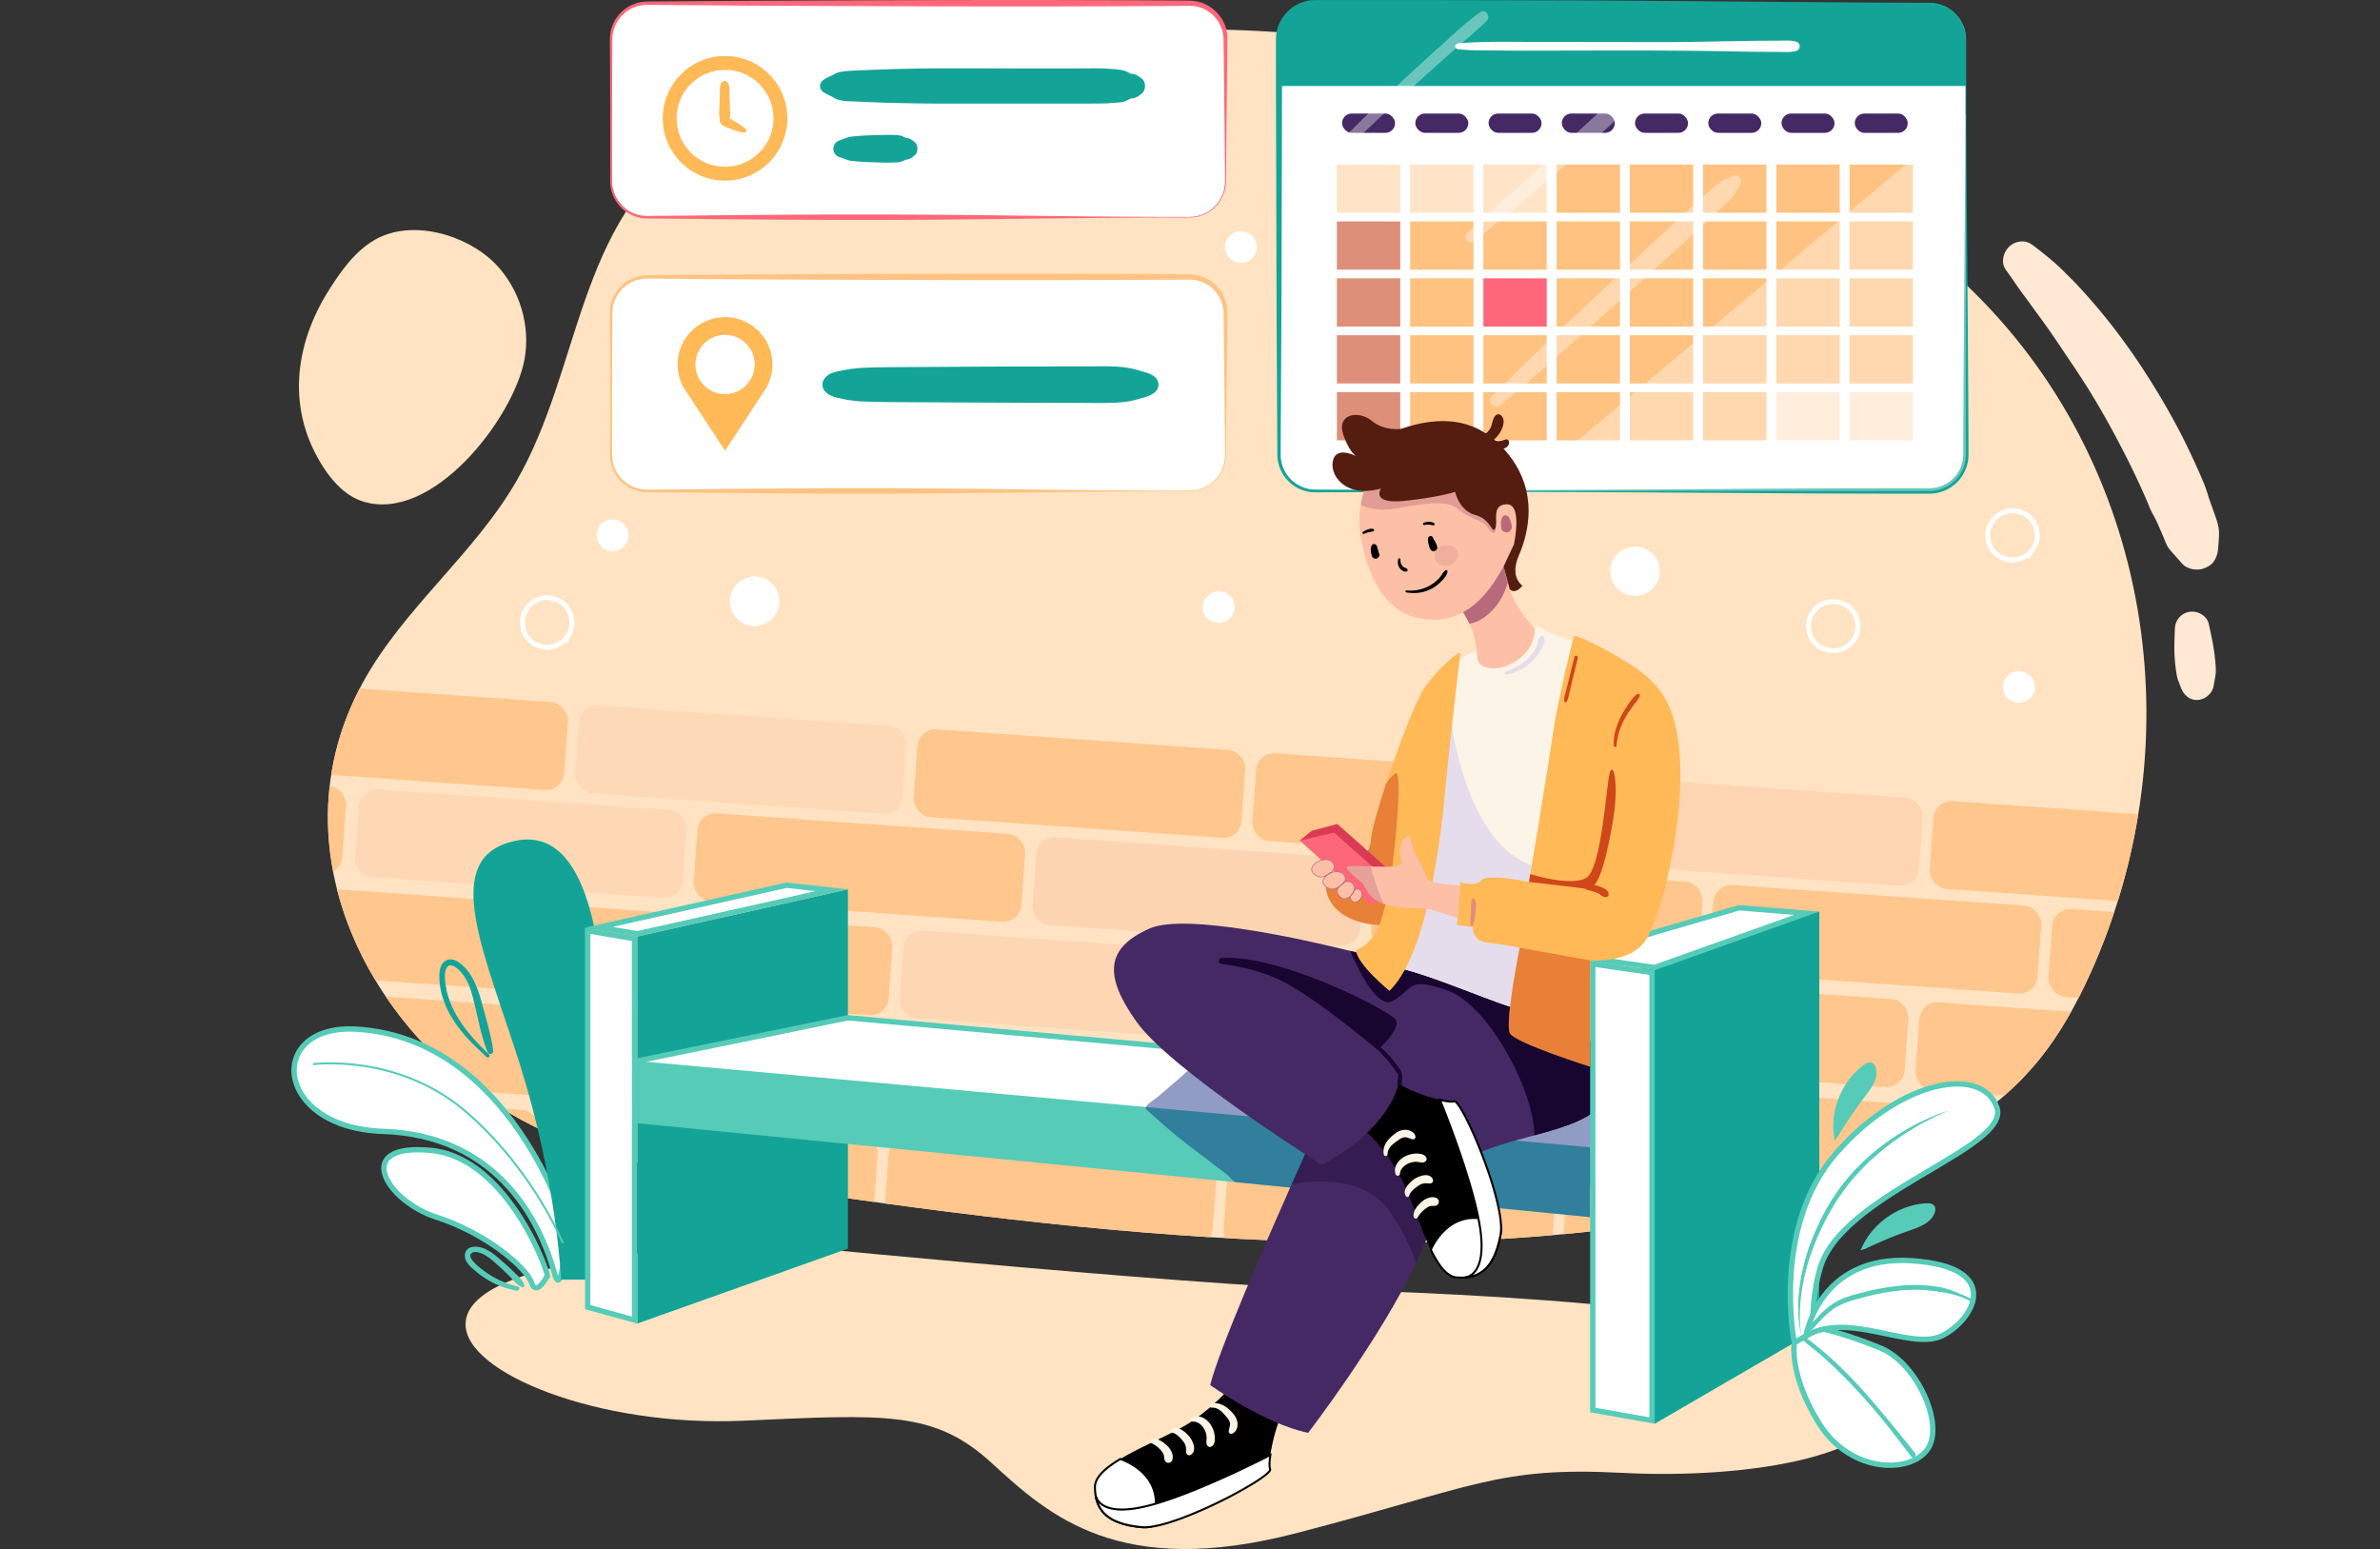 <svg xmlns="http://www.w3.org/2000/svg" xmlns:xlink="http://www.w3.org/1999/xlink" viewBox="0 0 3695.34 2404.98"><rect x="0" y="0" width="3695.34" height="2404.98" fill="#333333" stroke="none"/><defs><style>.cls-1,.cls-38,.cls-40{fill:none;}.cls-2{fill:#ffe3c2;}.cls-3{clip-path:url(#clip-path);}.cls-4{fill:#ffc68d;}.cls-5,.cls-6,.cls-7,.cls-8,.cls-9{fill:#fccfac;}.cls-5{opacity:0.48;}.cls-6{opacity:0.71;}.cls-7{opacity:0.59;}.cls-8{opacity:0.55;}.cls-9{opacity:0.73;}.cls-10,.cls-17,.cls-19,.cls-20{fill:#fff;}.cls-11{fill:#13a497;}.cls-12,.cls-13{fill:#ffc280;}.cls-12{opacity:0.44;}.cls-14{fill:#dd8f79;}.cls-15{fill:#fe677a;}.cls-16{fill:#452964;}.cls-17,.cls-18{opacity:0.37;}.cls-19,.cls-38{stroke:#56cbb8;stroke-width:8.31px;}.cls-19,.cls-20,.cls-33,.cls-38,.cls-40{stroke-miterlimit:10;}.cls-20{stroke:#000;stroke-width:3.11px;}.cls-21{fill:#fcf4e7;}.cls-22{fill:#56cbb8;}.cls-23{fill:#011b7a;opacity:0.43;}.cls-24,.cls-34{fill:#180530;}.cls-25,.cls-33{fill:#fdbfa6;}.cls-26,.cls-27,.cls-36,.cls-37{fill:#b8697c;}.cls-27{opacity:0.41;}.cls-28{fill:#e5ddec;}.cls-29{fill:#541d10;}.cls-30{fill:#ffb957;}.cls-31,.cls-35{fill:#d04719;}.cls-31{opacity:0.49;}.cls-32{fill:#db3a55;}.cls-33{stroke:#b8697c;stroke-width:1.04px;}.cls-34{opacity:0.35;}.cls-36{opacity:0.34;}.cls-37{opacity:0.18;}.cls-39{fill:#ffe8d4;}.cls-40{stroke:#fff;stroke-width:7.64px;}</style><clipPath id="clip-path" transform="translate(452.45)"><path class="cls-1" d="M110.61,1060.32c63.35-116.12,174-200.44,239.8-315.19C450,571.46,443.06,346,620.55,222.39c162-112.82,400.52-150.6,592.62-168.52,247.94-23.14,500.51,1.7,740.43,67.65,223.25,61.36,476.92,158.8,647.11,320.92,288.9,275.18,355.21,708.13,192.54,1068.64-21.84,48.4-47.76,95.31-81.47,136.32-94.55,115-241.2,173.53-385.59,209.87-512.35,128.94-1085.46,59.84-1601.37-17-100.18-14.91-200.69-32.62-295.44-68.4C154.36,1668.06-43.52,1342.87,110.61,1060.32Z"/></clipPath></defs><g id="Layer_2" data-name="Layer 2"><g id="_04" data-name="04"><path class="cls-2" d="M110.61,1060.32c63.35-116.12,174-200.44,239.8-315.19C450,571.46,443.06,346,620.55,222.39c162-112.82,400.52-150.6,592.62-168.52,247.94-23.14,500.51,1.7,740.43,67.65,223.25,61.36,476.92,158.8,647.11,320.92,288.9,275.18,355.21,708.13,192.54,1068.64-21.84,48.4-47.76,95.31-81.47,136.32-94.55,115-241.2,173.53-385.59,209.87-512.35,128.94-1085.46,59.84-1601.37-17-100.18-14.91-200.69-32.62-295.44-68.4C154.36,1668.06-43.52,1342.87,110.61,1060.32Z" transform="translate(452.45)"/><g class="cls-3"><rect class="cls-4" x="-83.2" y="1073.9" width="510.2" height="136.7" rx="28.22" transform="translate(533.3 -9.27) rotate(4.04)"/><rect class="cls-5" x="442.67" y="1111.02" width="510.2" height="136.7" rx="28.22" transform="translate(537.21 -46.2) rotate(4.04)"/><rect class="cls-4" x="968.55" y="1148.14" width="510.2" height="136.7" rx="28.22" transform="translate(541.13 -83.13) rotate(4.04)"/><rect class="cls-4" x="1494.42" y="1185.25" width="510.2" height="136.7" rx="28.22" transform="translate(545.05 -120.07) rotate(4.04)"/><rect class="cls-6" x="2020.29" y="1222.37" width="510.2" height="136.7" rx="28.22" transform="translate(548.97 -157) rotate(4.04)"/><rect class="cls-4" x="2546.16" y="1259.48" width="510.2" height="136.7" rx="28.22" transform="translate(552.89 -193.93) rotate(4.04)"/><rect class="cls-4" x="-127.88" y="1707.04" width="510.2" height="136.7" rx="28.22" transform="translate(577.76 -4.55) rotate(4.04)"/><rect class="cls-4" x="397.99" y="1744.15" width="510.2" height="136.7" rx="28.22" transform="translate(581.68 -41.48) rotate(4.04)"/><rect class="cls-4" x="923.86" y="1781.27" width="510.2" height="136.7" rx="28.22" transform="translate(585.6 -78.42) rotate(4.04)"/><rect class="cls-4" x="1449.73" y="1818.39" width="510.2" height="136.7" rx="28.22" transform="translate(589.52 -115.35) rotate(4.04)"/><rect class="cls-4" x="1975.6" y="1855.5" width="510.2" height="136.7" rx="28.22" transform="translate(593.43 -152.28) rotate(4.04)"/><rect class="cls-4" x="2501.47" y="1892.62" width="510.2" height="136.7" rx="28.22" transform="translate(597.35 -189.21) rotate(4.04)"/><rect class="cls-4" x="-105.26" y="1386.45" width="510.2" height="136.7" rx="28.22" transform="translate(555.25 -6.94) rotate(4.04)"/><rect class="cls-4" x="420.61" y="1423.57" width="510.2" height="136.7" rx="28.22" transform="translate(559.16 -43.87) rotate(4.04)"/><rect class="cls-7" x="946.49" y="1460.68" width="510.2" height="136.7" rx="28.22" transform="translate(563.08 -80.8) rotate(4.04)"/><rect class="cls-4" x="1472.36" y="1497.8" width="510.2" height="136.7" rx="28.22" transform="translate(567 -117.74) rotate(4.04)"/><rect class="cls-4" x="1998.23" y="1534.92" width="510.2" height="136.7" rx="28.22" transform="translate(570.92 -154.67) rotate(4.04)"/><rect class="cls-4" x="2524.1" y="1572.03" width="510.2" height="136.7" rx="28.22" transform="translate(574.84 -191.6) rotate(4.04)"/><rect class="cls-8" x="101.07" y="1241.41" width="510.2" height="136.7" rx="28.22" transform="translate(545.55 -21.83) rotate(4.04)"/><rect class="cls-4" x="-427.65" y="1204.09" width="510.2" height="136.7" rx="28.22" transform="translate(541.61 15.31) rotate(4.04)"/><rect class="cls-4" x="626.94" y="1278.52" width="510.2" height="136.7" rx="28.22" transform="translate(549.46 -58.76) rotate(4.04)"/><rect class="cls-9" x="1152.81" y="1315.64" width="510.2" height="136.7" rx="28.22" transform="translate(553.38 -95.69) rotate(4.04)"/><rect class="cls-4" x="1678.68" y="1352.76" width="510.2" height="136.7" rx="28.22" transform="translate(557.3 -132.62) rotate(4.04)"/><rect class="cls-4" x="2204.55" y="1389.87" width="510.2" height="136.7" rx="28.22" transform="translate(561.22 -169.56) rotate(4.04)"/><rect class="cls-4" x="2730.42" y="1426.99" width="510.2" height="136.7" rx="28.22" transform="translate(565.14 -206.49) rotate(4.04)"/><rect class="cls-4" x="78.53" y="1560.73" width="510.2" height="136.7" rx="28.22" transform="translate(567.97 -19.45) rotate(4.04)"/><rect class="cls-4" x="-450.18" y="1523.41" width="510.2" height="136.7" rx="28.22" transform="translate(564.03 17.69) rotate(4.04)"/><rect class="cls-4" x="604.4" y="1597.84" width="510.2" height="136.7" rx="28.22" transform="translate(571.89 -56.38) rotate(4.04)"/><rect class="cls-4" x="1130.27" y="1634.96" width="510.2" height="136.7" rx="28.22" transform="translate(575.81 -93.31) rotate(4.04)"/><rect class="cls-4" x="1656.14" y="1672.08" width="510.2" height="136.7" rx="28.22" transform="translate(579.73 -130.24) rotate(4.04)"/><rect class="cls-4" x="2182.01" y="1709.19" width="510.2" height="136.7" rx="28.22" transform="translate(583.65 -167.18) rotate(4.04)"/><rect class="cls-4" x="2707.88" y="1746.31" width="510.2" height="136.7" rx="28.22" transform="translate(587.56 -204.11) rotate(4.04)"/></g><path class="cls-2" d="M129.16,372.53C98.89,390.08,77.8,419.7,59,449.21c-55.41,86.86-67,188.92-8.21,278,14.79,22.41,34.49,43.16,60.1,51.28C219.15,812.8,344.58,649.16,361.74,559c10.13-53.22-7.34-110.93-45.27-149.6C272.41,364.48,186.81,339.1,129.16,372.53Z" transform="translate(452.45)"/><path class="cls-10" d="M2599.88,61.56V705.64a56.58,56.58,0,0,1-56.59,56.57H1590a56.58,56.58,0,0,1-56.58-56.57V61.56A56.58,56.58,0,0,1,1590,5h953.33A56.59,56.59,0,0,1,2599.88,61.56Z" transform="translate(452.45)"/><path class="cls-11" d="M2600.34,61.56q-.06,111,.73,221.89l1.78,221.89.73,111,.28,55.47.09,27.74v5.2c0,.57,0,1.15,0,1.78l-.18,3.72c0,.61,0,1.23-.11,1.85l-.27,1.84-.56,3.68c-.25,1.21-.59,2.41-.88,3.61a55.07,55.07,0,0,1-2.31,7.07,32.25,32.25,0,0,1-1.51,3.4c-.55,1.11-1,2.26-1.66,3.33l-1.92,3.19c-.33.52-.63,1.07-1,1.58l-1.11,1.49-2.23,3-2.49,2.76-1.25,1.38c-.42.46-.91.85-1.36,1.28l-2.75,2.5a61.55,61.55,0,0,1-26.5,13c-1.22.26-2.45.4-3.68.6l-1.84.28c-.31,0-.61.1-.92.13l-.93,0c-2.44.1-5,.31-7.28.25h-13.87l-27.74,0c-37,0-74-.17-110.94-.27-147.93-.59-295.85-2.11-443.78-2.37q-110.94-.21-221.89.07l-110.94.39-13.87.07-6.93,0c-1.14,0-2.35,0-3.55-.1l-3.59-.17a58.95,58.95,0,0,1-53.29-58.39l-1.19-221.89L1529,261.85l-.26-110.94-.1-55.47,0-27.74V61.63l0-.93.18-3.76c0-.62,0-1.25.11-1.87l.28-1.86.57-3.73c.25-1.22.6-2.43.89-3.65a56,56,0,0,1,2.34-7.16,31.05,31.05,0,0,1,1.53-3.44c.55-1.13,1-2.29,1.67-3.38l1.95-3.22c.33-.53.64-1.08,1-1.6l1.12-1.51,2.26-3,2.52-2.8,1.26-1.39c.43-.47.92-.86,1.37-1.3l2.79-2.53a62.43,62.43,0,0,1,26.83-13.13c1.23-.26,2.48-.41,3.72-.61l1.86-.28c.31,0,.62-.1.94-.13l.94,0,3.76-.2c.61,0,1.28-.07,1.85-.07h154.28l111,.19,110.94.29L2022,.7l55.48.35,110.94.86,221.89,1.8c37,.3,74,.39,110.94.58l13.87.06H2542c1.15,0,2.32.06,3.48.12l3.5.19a57.23,57.23,0,0,1,44.65,30A58.8,58.8,0,0,1,2600.34,61.56Zm-.93,0a58,58,0,0,0-6.64-26.4,55.91,55.91,0,0,0-43.9-29.29l-3.42-.17c-1.14,0-2.28-.13-3.44-.1l-6.94,0-13.87.06c-37,.19-74,.28-110.94.58l-221.89,1.8-110.94.86L2022,9.27l-55.47.21-110.94.29-111,.2H1590.31c-.59,0-1.07.05-1.61.07l-3.16.16-.79,0c-.27,0-.53.08-.79.12l-1.56.24c-1,.17-2.09.29-3.12.5a53,53,0,0,0-22.52,11l-2.35,2.13c-.38.36-.8.68-1.16,1.07l-1.06,1.18-2.14,2.34-1.89,2.53-1,1.27c-.3.43-.55.89-.83,1.34l-1.66,2.7c-.52.92-.93,1.89-1.41,2.84a24.79,24.79,0,0,0-1.29,2.88,45.44,45.44,0,0,0-2,6c-.25,1-.56,2-.78,3.07l-.48,3.13-.24,1.56c-.07.53-.07,1.06-.1,1.59l-.17,3.17,0,.79V67.7l0,27.74-.11,55.47-.26,110.94-.66,221.89-1.19,221.89a54.24,54.24,0,0,0,48.59,54.2l3.33.19c1.11.06,2.21.14,3.39.12l6.93,0,13.87.06,110.94.4q111,.3,221.89.07c147.93-.27,295.85-1.79,443.78-2.38,37-.1,74-.29,110.94-.27l27.74,0h15.6c.59,0,1.09,0,1.63-.07l3.21-.16.8,0c.27,0,.53-.08.8-.12l1.58-.24c1.06-.18,2.12-.29,3.17-.51A54,54,0,0,0,2577,745.74l2.38-2.16c.39-.36.81-.69,1.17-1.09l1.08-1.19,2.17-2.38,1.92-2.57,1-1.28c.3-.44.56-.91.85-1.37l1.67-2.74c.54-.92.95-1.92,1.43-2.87a24,24,0,0,0,1.31-2.93,46.67,46.67,0,0,0,2-6.09c.25-1,.57-2.07.79-3.11l.49-3.18.25-1.59c.07-.53.06-1.07.1-1.6l.18-3.22c0-.52,0-1.09,0-1.67v-5.2l.09-27.74.28-55.47.73-110.95,1.78-221.89Q2599.39,172.51,2599.41,61.56Z" transform="translate(452.45)"/><path class="cls-11" d="M2599.88,61.56v72H1533.38v-72A56.58,56.58,0,0,1,1590,5h953.33A56.59,56.59,0,0,1,2599.88,61.56Z" transform="translate(452.45)"/><rect class="cls-12" x="2075.75" y="255.45" width="98.37" height="74.86"/><rect class="cls-12" x="2189.47" y="255.45" width="98.37" height="74.86"/><rect class="cls-12" x="2303.19" y="255.45" width="98.37" height="74.86"/><rect class="cls-13" x="2416.9" y="255.45" width="98.37" height="74.86"/><rect class="cls-13" x="2530.62" y="255.45" width="98.37" height="74.86"/><rect class="cls-13" x="2644.34" y="255.45" width="98.37" height="74.86"/><rect class="cls-13" x="2758.06" y="255.45" width="98.37" height="74.86"/><rect class="cls-13" x="2871.77" y="255.45" width="98.37" height="74.86"/><rect class="cls-14" x="2075.75" y="343.79" width="98.37" height="74.86"/><rect class="cls-13" x="2189.47" y="343.79" width="98.37" height="74.86"/><rect class="cls-13" x="2303.19" y="343.79" width="98.37" height="74.86"/><rect class="cls-13" x="2416.9" y="343.79" width="98.37" height="74.86"/><rect class="cls-13" x="2530.62" y="343.79" width="98.37" height="74.86"/><rect class="cls-13" x="2644.34" y="343.79" width="98.37" height="74.86"/><rect class="cls-13" x="2758.06" y="343.79" width="98.37" height="74.86"/><rect class="cls-13" x="2871.77" y="343.79" width="98.37" height="74.86"/><rect class="cls-14" x="2075.75" y="432.14" width="98.37" height="74.86"/><rect class="cls-13" x="2189.47" y="432.14" width="98.37" height="74.86"/><rect class="cls-15" x="2303.19" y="432.14" width="98.37" height="74.86"/><rect class="cls-13" x="2416.9" y="432.14" width="98.37" height="74.86"/><rect class="cls-13" x="2530.62" y="432.14" width="98.37" height="74.86"/><rect class="cls-13" x="2644.34" y="432.14" width="98.37" height="74.86"/><rect class="cls-13" x="2758.06" y="432.14" width="98.37" height="74.86"/><rect class="cls-13" x="2871.77" y="432.14" width="98.37" height="74.86"/><rect class="cls-14" x="2075.75" y="520.48" width="98.37" height="74.86"/><rect class="cls-13" x="2189.47" y="520.48" width="98.37" height="74.86"/><rect class="cls-13" x="2303.19" y="520.48" width="98.37" height="74.86"/><rect class="cls-13" x="2416.9" y="520.48" width="98.37" height="74.86"/><rect class="cls-13" x="2530.62" y="520.48" width="98.37" height="74.86"/><rect class="cls-13" x="2644.34" y="520.48" width="98.37" height="74.86"/><rect class="cls-13" x="2758.06" y="520.48" width="98.37" height="74.86"/><rect class="cls-13" x="2871.77" y="520.48" width="98.37" height="74.86"/><rect class="cls-14" x="2075.75" y="608.82" width="98.37" height="74.86"/><rect class="cls-13" x="2189.47" y="608.82" width="98.37" height="74.86"/><rect class="cls-13" x="2303.19" y="608.82" width="98.37" height="74.86"/><rect class="cls-13" x="2416.9" y="608.82" width="98.37" height="74.86"/><rect class="cls-13" x="2530.62" y="608.82" width="98.37" height="74.86"/><rect class="cls-13" x="2644.34" y="608.82" width="98.37" height="74.86"/><rect class="cls-12" x="2758.06" y="608.82" width="98.37" height="74.86"/><rect class="cls-12" x="2871.77" y="608.82" width="98.37" height="74.86"/><rect class="cls-16" x="2083.8" y="176.25" width="82.28" height="30" rx="15"/><rect class="cls-16" x="2197.51" y="176.25" width="82.28" height="30" rx="15"/><rect class="cls-16" x="2311.23" y="176.25" width="82.28" height="30" rx="15"/><rect class="cls-16" x="2424.95" y="176.25" width="82.28" height="30" rx="15"/><rect class="cls-16" x="2538.66" y="176.25" width="82.28" height="30" rx="15"/><rect class="cls-16" x="2652.38" y="176.25" width="82.28" height="30" rx="15"/><rect class="cls-16" x="2766.1" y="176.25" width="82.28" height="30" rx="15"/><rect class="cls-16" x="2879.82" y="176.25" width="82.28" height="30" rx="15"/><path class="cls-10" d="M1811.49,76.41c8.7.76,17.21,1.61,26,1.68l25,.2c17.3.14,34.6.42,51.9.39l101.81-.19c68.23-.13,136.41-.14,204.62,1,19.3.33,38.6.79,57.89.91l28,.16c9.93.06,20.32,1.22,29.91-1.6,7-2.06,7-12.17,0-14.24-8.44-2.48-17.19-1.68-25.91-1.62l-25,.14c-17.3.11-34.6.44-51.9.73-33.94.58-67.87,1.4-101.81,1.37q-102.32-.09-204.62-.28c-38.49-.07-77.45-1.09-115.79,2.24a4.54,4.54,0,0,0,0,9.08Z" transform="translate(452.45)"/><path class="cls-17" d="M2599.88,176.87V705.64a56.58,56.58,0,0,1-56.59,56.57H1903.88Z" transform="translate(452.45)"/><g class="cls-18"><path class="cls-10" d="M1877.29,629.07c25.29-21.81,51.1-43,76.07-65.16l73.29-65.14q73.24-65.08,145.56-131.27c13.77-12.59,27.63-25.08,41-38.09,6.68-6.5,13.41-13,20.12-19.43,6.95-6.71,12-15.09,16.43-23.68,3.3-6.48-2.4-17.22-10.65-13.85-7.72,3.16-16.45,6.59-22.95,11.89-6.71,5.48-13.1,11.39-19.63,17.09-12.57,11-24.93,22.11-37.2,33.42q-36,33.19-71.68,66.74-72.25,67.57-144,135.66c-27.07,25.68-53.2,52.23-79.88,78.31-8.9,8.7,4.3,21.46,13.52,13.51Z" transform="translate(452.45)"/></g><g class="cls-18"><path class="cls-10" d="M1837.73,373.65c32.77-26.94,65.86-53.39,98.18-80.9s64.13-55.34,95.45-83.88c8.43-7.69,18.17-15.07,25.44-23.87,7.63-9.21,19.18-17.79,23.12-29.34,2.12-6.2-4.45-12-10.36-10.36-10.38,2.83-17.86,12.24-26.41,18.33-8.9,6.34-16.57,14.05-24.57,21.5-15.37,14.3-31,28.37-46.31,42.7q-46.35,43.3-93.52,85.71c-17.73,16-35.21,32.18-53.28,47.85-3.55,3.07-3.15,9.12,0,12.26,3.58,3.59,8.63,3,12.26,0Z" transform="translate(452.45)"/></g><g class="cls-18"><path class="cls-10" d="M1581.16,288.24q103.38-103.92,213.26-201.13,15.38-13.6,30.9-27.06c10.62-9.19,21.39-18,31-28.25,6.18-6.6-1.94-18.53-10.06-13-20.55,13.91-38.69,31.65-57.2,48.15Q1762,91.06,1735.35,115.7c-36,33.29-70.95,67.64-105.39,102.51q-29.54,29.89-58.22,60.61c-5.86,6.24,3.35,15.52,9.42,9.42Z" transform="translate(452.45)"/></g><path class="cls-2" d="M474.71,1956.44S273,1977.87,270.46,2054.78s207,160.88,430.07,151,297.42-16.13,386.94,65.82,197.94,180.29,474.06,108.43,311.71-103.39,505.1-93.3,432.94-25.22,420.33-134.91-590.06-141.21-848.52-148.77-960.74-78.17-964.52-78.17S474.71,1956.44,474.71,1956.44Z" transform="translate(452.45)"/><path class="cls-19" d="M427.81,1906.33s-86.08-293.82-326.6-308.46c-140.66-8.56-129.77,152.79,41.4,158.69s241.08,130.18,266.16,221.24C420.55,2020.58,427.81,1906.33,427.81,1906.33Z" transform="translate(452.45)"/><path class="cls-11" d="M418.84,1986.75s-7.09-152.28-62.57-329.35-128.67-325.81-9.44-351.78,133.39,180.8,141.65,274.55-13,406.58-13,406.58Z" transform="translate(452.45)"/><path d="M1319.78,2371c-43.41-4.31-66.22-19.18-71.11-49.38v0c-.07-.42-.14-.85-.2-1.28a85.56,85.56,0,0,1-.81-11.74c0-15.24,16.56-29.69,39.37-43.4h0q3.53-2.13,7.22-4.21c35-19.81,80.92-38.13,105.33-55.29,42.88-30.15,59.85-54.73,59.85-54.73,47.86,41.67,82.15,41.6,82.15,41.6-5.84,4.32-12.95,25.23-17.68,45.82-1.64,7.15-3,14.28-3.91,20.63-1.47,10.25-1.8,18.54-.34,21.9,4.56,10.5-126,81.69-185.65,89.61A62.85,62.85,0,0,1,1319.78,2371Z" transform="translate(452.45)"/><path class="cls-20" d="M1319.78,2371c-43.41-4.31-66.22-19.18-71.11-49.38v0c-.07-.42-.14-.85-.2-1.28a85.56,85.56,0,0,1-.81-11.74c0-15.24,16.56-29.69,39.37-43.4h0s55.81,17.31,55.22,69.29c-.11,10.54-2.56,22.5-8.25,36A62.85,62.85,0,0,1,1319.78,2371Z" transform="translate(452.45)"/><path class="cls-20" d="M1319.78,2371c-43.41-4.31-66.22-19.18-71.11-49.38,1.31,6.32,10.82,32.91,77.68,17.08,5.1-1.2,10.43-2.62,15.92-4.23,65.59-19.12,154.92-63.82,177.74-75.47-1.47,10.25-1.8,18.54-.34,21.9,4.56,10.5-126,81.69-185.65,89.61A62.85,62.85,0,0,1,1319.78,2371Z" transform="translate(452.45)"/><path class="cls-21" d="M1334.82,2240.26c6.93,3.45,13.38,8.27,17.76,14.74,2.37,3.5,2.28,5.78,2.76,9.68.41,3.34,2.68,6.63,6.42,6.42a6.58,6.58,0,0,0,6.19-4.71c2.22-9-3.21-17.66-9.81-23.33s-13.36-10.32-22.52-8.94c-2.85.43-3.26,4.92-.8,6.14Z" transform="translate(452.45)"/><path class="cls-21" d="M1367.41,2224.27c6.63,1.34,12.33,7.6,16.49,12.62a20.92,20.92,0,0,1,4.8,9c.7,3.41-.1,7,1,10.3a4.48,4.48,0,0,0,6.5,2.65c10.84-6.44,3.11-23.05-3.14-29.94-5.76-6.35-18.62-17.08-26.84-9.13a2.74,2.74,0,0,0,1.2,4.55Z" transform="translate(452.45)"/><path class="cls-21" d="M1400.25,2207.21c8.26-.13,14.84,6.5,18.12,13.63a28.88,28.88,0,0,1,2.66,11.66c0,4-1.24,7.93.9,11.53a5,5,0,0,0,6.73,1.77c5.45-3,5.52-10.89,4.94-16.35a39,39,0,0,0-6.19-17.46c-6.29-9.45-17.69-16.37-28.93-11.31-3.26,1.47-1.51,6.58,1.77,6.53Z" transform="translate(452.45)"/><path class="cls-21" d="M1428.69,2185.47c10.42-1.08,17.31,7.67,23.5,14.73,2.92,3.33,5.38,6.7,5.18,11.3-.16,3.83-1.73,7.21-2.09,11-.23,2.39,2.58,4.3,4.74,3.61,5.77-1.83,8.82-8.07,9-13.9.27-6.64-2.46-12.32-6.65-17.31-8.35-10-20.86-19.53-34.52-15.26-3,.94-2.69,6.19.79,5.83Z" transform="translate(452.45)"/><polygon class="cls-11" points="1316.53 1380.79 1316.53 1938.57 989.43 2054.91 989.43 1454 1316.53 1380.79"/><polygon class="cls-10" points="912.51 2029.43 912.51 1445.05 985.28 1457.5 985.28 2049.46 912.51 2029.43"/><path class="cls-22" d="M464.21,1450l64.47,11v583l-64.47-17.75V1450m-8.3-9.84v592.46L537,2054.91V1454l-81.08-13.87Z" transform="translate(452.45)"/><polygon class="cls-10" points="929.81 1439.58 1221.47 1374.39 1291.36 1382.16 989.33 1449.76 929.81 1439.58"/><path class="cls-22" d="M769.25,1378.59l44.49,5-277,62L498.83,1439l270.42-60.45m-.46-8.41-312.88,70L537,1454l327.09-73.22-95.29-10.6Z" transform="translate(452.45)"/><polygon class="cls-19" points="2519.07 1688.83 2468.91 1839.06 1856.96 1785.89 1013.59 1712.63 989.44 1647.21 1316.53 1580.18 1878.27 1630.93 2519.07 1688.83"/><polygon class="cls-22" points="2468.91 1781.28 2468.91 1889.71 1897.78 1833.41 989.44 1743.87 989.44 1647.21 1814.4 1721.96 2468.91 1781.28"/><path class="cls-23" d="M2066.63,1688.83l-50.17,150.23v50.65l-549.73-54.19c-4.16-.41-10.89-9.42-14.4-12.13-38.5-29.73-79.24-58.34-114.61-91.8-2.29-2.17-10.77-8.13-11.25-11.16-.75-4.74,14.08-13.72,17.69-16.74q19.38-16.18,38.31-32.9,11.05-9.76,21.93-19.73c3.17-2.9,17.8-20.45,21.42-20.13Z" transform="translate(452.45)"/><path class="cls-16" d="M2039.7,1708.2c-18.47,28.66-62.67,41.72-109.7,54.45-67.54,18.26-140.89,35.83-152.19,97.92h0c-.44,2.34-.77,4.75-1,7.23-2.55,25.77-14.13,58.2-30.51,92.93-55.89,118.47-167.6,263.86-167.6,263.86-68.54-14.08-152.1-74.17-152.1-74.17,12.65-52.73,89-227.58,126.56-312.11,12.42-27.93,20.59-46,20.84-46.55h0s-211.26-134.26-262-205.62-47.89-114.55,20.65-144.6c56.51-24.77,246.41,18.75,311.34,34.78h0c13.83,3.42,22,5.59,22,5.59s183.08,12.21,216.89,29.11S2085.7,1636.84,2039.7,1708.2Z" transform="translate(452.45)"/><path class="cls-24" d="M2039.7,1708.2c-18.47,28.66-62.67,41.72-109.7,54.45-.33-69.21-71.2-201.62-133.77-224.28-64.38-23.29-53.65-3-85.84,15.5-23.81,13.71-52.85-45.69-66.37-77.54,13.83,3.42,22,5.59,22,5.59s183.08,12.21,216.89,29.11S2085.7,1636.84,2039.7,1708.2Z" transform="translate(452.45)"/><path class="cls-11" d="M2372.3,1415.31V2062l-255.51,148.43s-41.35-385.92-41.35-503.6,12.56-208.63,34.83-222.42S2372.3,1415.31,2372.3,1415.31Z" transform="translate(452.45)"/><polygon class="cls-10" points="2473.07 1488.25 2473.06 1475.41 2700.38 1409.37 2805.16 1417.88 2568.81 1502.15 2473.07 1488.25"/><path class="cls-22" d="M2248.36,1413.57l84.76,6.89-217.18,77.43-91.17-13.24v-6.12l223.59-65m-.85-8.4-231.05,67.13v19.54l100.32,14.57,255.51-91.1-124.79-10.14Z" transform="translate(452.45)"/><polygon class="cls-10" points="2473.07 2189.16 2473.07 1496.64 2565.08 1510 2565.08 2205.43 2473.07 2189.16"/><path class="cls-22" d="M2024.77,1501.44l83.71,12.16v686.88l-83.71-14.81V1501.44m-8.3-9.6v700.8l100.32,17.75v-704l-100.32-14.57Z" transform="translate(452.45)"/><path class="cls-25" d="M1917.4,1051.56c-34.41,33.75-78.74,0-78.74,0s5.29-23.81,0-53.59a119.84,119.84,0,0,0-9.7-29.68,137.77,137.77,0,0,0-14.12-23.91l63.52-101.89s-1.13,23.78,10.23,62.44q1.38,4.68,3,9.67c14.55,44.34,56.89,78.74,56.89,78.74S1951.8,1017.82,1917.4,1051.56Z" transform="translate(452.45)"/><path class="cls-26" d="M1888.59,904.93c-4.16,13.46-10.29,26.45-18.83,36.8-15.1,18.32-29.74,24.77-40.8,26.56a137.77,137.77,0,0,0-14.12-23.91l63.52-101.89S1877.23,866.27,1888.59,904.93Z" transform="translate(452.45)"/><path class="cls-25" d="M1869.76,900.05C1840.65,945.7,1799,974.16,1741.4,957s-76.74-91.31-82-129.68c-2.14-15.51-1-30.81,1-43.53a171,171,0,0,1,8.22-31.89c16.51-31.15,61.77-41,107.73-38,51.67,3.38,104.23,23.1,117.89,47.26C1920,806.76,1898.87,854.4,1869.76,900.05Z" transform="translate(452.45)"/><path class="cls-27" d="M1857.61,819.13c-7.32-11.86-30.06-14-46.25-28.61s-50.48-9.24-93.64-1.54c-31.28,5.59-49.61-1.12-57.32-5.24a171,171,0,0,1,8.22-31.89c16.51-31.15,61.77-41,107.73-38a205,205,0,0,1,21.91,10.39c43.94,24.27,70.53,84,71.5,94.89S1864.94,831,1857.61,819.13Z" transform="translate(452.45)"/><path class="cls-21" d="M1976.33,1357.77c-19,110-37.8,204.34-43.71,210.51-14.56,15.22-157.47-57.55-227.61-68.14,0,0,51.61-172,48.31-240.17-1.37-28.15,4.15-66.25,11.76-102.71,10.8-51.78,25.81-100.28,31.24-112.32,9.26-20.5,43.29-37.16,44.26-31.58a43.9,43.9,0,0,1,.49,6.14,17.51,17.51,0,0,0,12.79,16.29c9.66,2.74,24.19,3.52,41.7-6.1,32.43-17.83,35-44.13,35-53.48s10-.74,21.88,5.22,50.28,18.53,68.8,20.51C2032.27,1003.11,2004.1,1197.12,1976.33,1357.77Z" transform="translate(452.45)"/><path class="cls-28" d="M1976.33,1357.77c-19,110-37.8,204.34-43.71,210.51-14.56,15.22-157.47-57.55-227.61-68.14,0,0,51.61-172,48.31-240.17-1.37-28.15,4.15-66.25,11.76-102.71l28.76-90.7s15.15,257.38,149.38,281.75A175.44,175.44,0,0,1,1976.33,1357.77Z" transform="translate(452.45)"/><path class="cls-29" d="M1722.88,665.84s-25.8,4-45.65-12.58-55.58-11.24-43.67,22.5,24.65,35.07,24.65,35.07-33.25-20.16-40.53,2.49,17.2,61,74.1,45.14c0,0-16.54,24.48,35.73,19.19s79.4-13.89,79.4-13.89,5.95,29.11,31.09,35.72,25.81,30.44,31.1,21.18-7.28-37.06,17.86-37.72,11.16,62.35,11.16,62.35l-16,34.15,9.43,35.17s7.28,9.92,19.85-5.3c0,0-20.42-12.57-5.58-47s30.72-97.26-15.59-156.15S1784.41,644.66,1722.88,665.84Z" transform="translate(452.45)"/><path class="cls-30" d="M1814.84,1014.14S1800,1142,1794.71,1194.65s-21.45,276.79-89.7,343.72c0,0-48.69-39.1-52.45-63.17,0,0,23.32-6,36.86-39.11,0,0-74.46,0-83.49-57.92,0,0,69.19-41.36,70-72.21.3-12.44,10.41-48.75,23.85-89.68,19.84-60.46,46.93-131,60.39-149.72C1782.68,1035.19,1815.52,1008.3,1814.84,1014.14Z" transform="translate(452.45)"/><path class="cls-31" d="M1706.85,1363.49c-7,45.36-17.43,72.6-17.43,72.6s-74.46,0-83.49-57.92c0,0,69.19-41.36,70-72.21.3-12.44,10.41-48.75,23.85-89.68,5.74-7.79,11.19-14,14.79-15.61C1725.74,1195.81,1713.83,1318.12,1706.85,1363.49Z" transform="translate(452.45)"/><polygon class="cls-32" points="2018.17 1304.96 2036.62 1289.89 2076.33 1279.3 2172.53 1364.42 2177.01 1386.82 2018.17 1304.96"/><polygon class="cls-15" points="2018.17 1304.96 2127.32 1403.92 2177.01 1386.82 2071.45 1292.69 2018.17 1304.96"/><path class="cls-33" d="M1661.89,1386.48c-.72-3.17-2.65-5.41-4.93-5.91a8.77,8.77,0,0,0-6.27.91,13.34,13.34,0,0,0-.36-4.84c-1-4.15-3.87-7.06-7.2-7.72a14.13,14.13,0,0,0-8.22.77,8.75,8.75,0,0,0,1.34-3,10.29,10.29,0,0,0-.42-5.25,11.54,11.54,0,0,0-9.32-7.72,23.55,23.55,0,0,0-14.09,2.17c3.3-2.45,5.86-5.36,6.41-8a10.25,10.25,0,0,0-.41-5.24,11.57,11.57,0,0,0-9.32-7.72c-5.09-.78-12.81-.34-20.26,6.41-12.63,11.44,3.55,20.91,10.85,20.12a24.62,24.62,0,0,0,8.41-2.84c-.61.47-1.23,1-1.84,1.53-12.63,11.44,3.55,20.91,10.85,20.12a25.32,25.32,0,0,0,9-3.15c-7,10.6,4.43,19,9.76,18.29a17.9,17.9,0,0,0,7.94-3.89c-.31,5.77,5.27,9.79,8.18,9.34,3.86-.61,9.49-6,10.12-10.4A11.09,11.09,0,0,0,1661.89,1386.48Z" transform="translate(452.45)"/><path class="cls-26" d="M1606.35,1360.4l4.24-2.57c.64-.38,1.29-.75,1.9-1.16s1.45-1,1.56-1.74a.75.75,0,0,0-1.09-.84,4.13,4.13,0,0,0-.78.67c-.23.19-.46.37-.7.54-.61.44-1.25.85-1.87,1.28l-3.95,2.65c-.72.48-.07,1.63.69,1.17Z" transform="translate(452.45)"/><path class="cls-26" d="M1625.81,1378.12a66.49,66.49,0,0,0,5.68-4.24,30.4,30.4,0,0,0,2.4-2,6.88,6.88,0,0,0,1.9-2.58.86.86,0,0,0-1.42-.83c-.33.34-.58.74-.88,1.11a13.4,13.4,0,0,1-1,1.1c-.74.71-1.51,1.36-2.28,2-1.71,1.48-3.5,2.88-5.09,4.48-.47.48.14,1.31.72.94Z" transform="translate(452.45)"/><path class="cls-26" d="M1644.66,1391.68a33.9,33.9,0,0,0,4.36-5,21.41,21.41,0,0,0,1.41-2.63c.23-.47.45-.94.7-1.41s.55-.9.78-1.37a1,1,0,0,0-.24-1.21.93.93,0,0,0-1.23.08,11.6,11.6,0,0,0-1.51,2.71,28.08,28.08,0,0,1-1.38,2.74,24.17,24.17,0,0,1-1.77,2.51c-.72.92-1.34,1.92-2,2.89-.36.53.44,1.12.88.68Z" transform="translate(452.45)"/><path class="cls-25" d="M1825.21,1429.58c-.44,1.34-54.82-18.72-66.41-19.15-10.31-.4-41.43.61-62.61-7a54.9,54.9,0,0,1-7.35-3.25c-20.51-11.14-17.84-21.83-27.64-30.75s-28.52-22.28-20.5-24.07c4.23-.94,19.37-.52,34.84-.1,13.88.37,28,.74,34.85.1,14.43-1.34,14.17-8.65,14.17-8.65-8.47-20.5.3-32.41,7.43-38.2s4.08,10.75,14.8,29.92,12,25.85,16.48,35.2,54.37,11.14,54.37,11.14C1821.2,1395.27,1825.66,1428.25,1825.21,1429.58Z" transform="translate(452.45)"/><path class="cls-30" d="M2102.9,1459.65c-23.58,36.67-86.44,31.42-86.44,31.42v165s-115.89-36.66-124.41-51.73,15.07-132.92,15.07-132.92-24.23-5.23-49.76-7.86-22.93-24.87-22.93-24.87c-7.19.65-25.53-3.28-25.53-3.28,3.93-7.85,5.94-66.13,5.94-66.13s22.87,8.51,32.7-2.62,74,2.62,74,2.62,29.47-176.14,37.32-231.14,32.09-149.29,32.09-149.29c-5.71-7.87,44.25,14.46,90,44.08,49.28,31.9,74.35,69.85,75.66,165.46S2126.47,1423,2102.9,1459.65Z" transform="translate(452.45)"/><path class="cls-24" d="M1444.1,1487.39c-5.56.37-5.82,8.41-.29,9.1,27.83,3.49,70.59,12.1,106.71,33.31,59.15,34.74,136.14,100.47,136.14,100.47s36.62-32.87,28.17-47C1707.29,1570.75,1536.78,1481.19,1444.1,1487.39Z" transform="translate(452.45)"/><path class="cls-34" d="M1777.81,1860.57h0c-.44,2.34-.77,4.75-1,7.23-2.55,25.77-14.13,58.2-30.51,92.93-6.42-19-17.57-46.57-41.27-80.36-37.19-53-110.55-49.29-151.87-42.06,12.42-27.93,20.59-46,20.84-46.55h0s16.76,11.53,25.32,17c0,0,44.71-22.64,71.08-50.25C1695.6,1732.11,1777.81,1860.57,1777.81,1860.57Z" transform="translate(452.45)"/><path class="cls-35" d="M1921.52,1369.29s73.7,8.17,91.24,11.06,31.28-57.9,39.67-109.12,1-87.08-4.86-73.35-12.48,152.53-37.86,165.61-86.15-6.43-86.15-6.43Z" transform="translate(452.45)"/><path class="cls-35" d="M1992,1020l-8.43,34.51-4,16.3c-1.34,5.46-3.66,11.42-3.6,17.06,0,2.29,3.31,3.35,4.44,1.2,2.5-4.7,3.19-10.62,4.44-15.78l4.19-17.26,8.39-34.53c.85-3.53-4.59-5-5.45-1.5Z" transform="translate(452.45)"/><path class="cls-35" d="M2057.47,1157.93a103.78,103.78,0,0,1,13-42.7,189.7,189.7,0,0,1,11.52-17.62c3.83-5.35,9.43-11,11.66-17.17.77-2.16-1.95-4-3.79-2.91-6,3.62-10.81,11.33-14.82,17a143.22,143.22,0,0,0-11.63,19.6c-6.63,13.55-11.29,28.57-10.1,43.78a2.1,2.1,0,0,0,4.19,0Z" transform="translate(452.45)"/><path class="cls-36" d="M1696.19,1403.42a54.9,54.9,0,0,1-7.35-3.25c-20.51-11.14-17.84-21.83-27.64-30.75s-28.52-22.28-20.5-24.07c4.23-.94,19.37-.52,34.84-.1C1679.62,1359.49,1688.23,1387.91,1696.19,1403.42Z" transform="translate(452.45)"/><path class="cls-26" d="M1880.3,802.89c-3,5.41-2.6,11.49-1.79,17.45.59,4.34,6.39,7.09,10.28,5.83a8.54,8.54,0,0,0,5.84-10.27c-1-4.47-1.89-9.11-4.33-13-2.25-3.59-7.83-3.91-10,0Z" transform="translate(452.45)"/><path class="cls-29" d="M1849.86,689.1c9.74.69,19.17-7.18,24.62-14.46,5.86-7.83,12.41-23.32,2.74-30.54a6,6,0,0,0-6.29,0c-6.63,4.66-5.88,15-9.9,21.68-3.77,6.31-9.84,9.39-14.88,14.35-3.44,3.37-.67,8.66,3.71,9Z" transform="translate(452.45)"/><path class="cls-29" d="M1866.41,694.23c5.07,2.3,10.37,3.91,15.91,2.25,4.88-1.46,8.78-5.07,8.32-10.45-.22-2.49-2.35-4.53-5-3.78-5.37,1.51-9.34,3.51-15.12,2.2-5.6-1.27-9.92,7.16-4.13,9.78Z" transform="translate(452.45)"/><path class="cls-14" d="M1834.89,1436.47c2.18-6.72,3-14.18,3.77-21.17.7-6.11,1.83-14.32-2-19.63a2.22,2.22,0,0,0-4,.52c-1.71,5.91-.64,13-1.12,19.11-.52,6.78-1.55,13.78-1,20.59a2.21,2.21,0,0,0,4.31.58Z" transform="translate(452.45)"/><path class="cls-31" d="M2016.46,1491.07v165s-115.89-36.66-124.41-51.73,15.07-132.92,15.07-132.92Z" transform="translate(452.45)"/><path class="cls-35" d="M2011.42,1381.3c5.45,1.84,11.32,2.69,16.58,5.09,4.09,1.87,8.38,7,13,6.47a4.31,4.31,0,0,0,4.14-4.13c.71-6.18-7.56-10-12.32-11.79a42.2,42.2,0,0,0-20.47-2.62c-3.86.48-5,5.62-.94,7Z" transform="translate(452.45)"/><path class="cls-28" d="M1886.85,1047.34a79.05,79.05,0,0,0,40.45-21.51,70.2,70.2,0,0,0,13-17.31c2.49-4.77,8-14.59,4.23-19.62-1-1.36-3-2.39-4.66-1.22-4.59,3.28-4.35,10.85-6.54,15.84a60.41,60.41,0,0,1-11.45,16.87c-9.91,10.49-22.74,17.59-36.33,22.16a2.49,2.49,0,0,0,1.32,4.79Z" transform="translate(452.45)"/><path d="M1877.39,1916.87c-8.09,42.87-24.89,64.28-55.4,66.52h0l-1.29.08a85.23,85.23,0,0,1-11.77-.22c-15.18-1.29-28.12-19.09-39.79-43v0q-1.8-3.69-3.56-7.56c-16.67-36.59-30.91-83.94-45.87-109.76-26.29-45.35-49.29-64.41-49.29-64.41,45.7-44,48.63-78.19,48.63-78.19,3.79,6.19,24,15.1,44.09,21.61,7,2.26,14,4.24,20.21,5.7,10.08,2.37,18.32,3.42,21.78,2.25,10.86-3.62,70.37,132.67,73,192.78A63.08,63.08,0,0,1,1877.39,1916.87Z" transform="translate(452.45)"/><path class="cls-20" d="M1877.39,1916.87c-8.09,42.87-24.89,64.28-55.4,66.52h0l-1.29.08a85.23,85.23,0,0,1-11.77-.22c-15.18-1.29-28.12-19.09-39.79-43v0s22.12-54.08,73.86-49c10.48,1,22.18,4.51,35.17,11.37A63.08,63.08,0,0,1,1877.39,1916.87Z" transform="translate(452.45)"/><path class="cls-20" d="M1877.39,1916.87c-8.09,42.87-24.89,64.28-55.4,66.52,6.4-.75,33.73-7.9,23.8-75.89-.76-5.19-1.7-10.62-2.82-16.23-13.32-67-50-159.91-59.65-183.66,10.08,2.37,18.32,3.42,21.78,2.25,10.86-3.62,70.37,132.67,73,192.78A63.08,63.08,0,0,1,1877.39,1916.87Z" transform="translate(452.45)"/><path class="cls-21" d="M1748.61,1890.21c4.12-6.7,9.61-12.63,16.57-16.42,3.75-2,6-1.32,10-1.61a6.43,6.43,0,0,0,1.71-12.62c-8.37-2.85-17.49,2-23.4,7.73-6.13,5.92-11.66,12.29-11.1,21.23a3.39,3.39,0,0,0,6.26,1.69Z" transform="translate(452.45)"/><path class="cls-21" d="M1735.45,1856.37c1.91-6.45,9-11.84,14.4-15.39a20.47,20.47,0,0,1,9.33-3.77c3.48-.33,6.84.7,10.27-.11,3-.7,3.84-4,2.65-6.51-5.48-11.3-23.25-4.4-30.32,1.22-6.88,5.48-18.14,16.75-10.89,25.76,1.35,1.67,4,.59,4.56-1.2Z" transform="translate(452.45)"/><path class="cls-21" d="M1721.27,1822.08c.55-7.8,7.56-13.64,14.45-16.3a29.62,29.62,0,0,1,11-2c4,.07,8.45,2.1,12.3.48,3-1.27,4.49-4.09,2.94-7.22-2.7-5.45-10.61-6.13-16-6a39.78,39.78,0,0,0-17.86,4.83c-9.41,5.08-17.55,16-13.68,27.09a3.53,3.53,0,0,0,6.89-.93Z" transform="translate(452.45)"/><path class="cls-21" d="M1702.09,1791.89c-.15-10.18,9.21-16.52,16.65-21.83,3.57-2.55,7-4.74,11.59-4.27,3.67.38,6.72,2.34,10.29,3a3.8,3.8,0,0,0,4.61-4.61c-1.33-6-7.8-9.33-13.49-9.94-6.69-.71-12.66,1.67-18,5.63-10.46,7.81-20.61,18.74-17.53,32.81.72,3.29,5.88,2.54,5.83-.79Z" transform="translate(452.45)"/><path class="cls-24" d="M1682,1624.38c6.24,7.28,13.08,14,19.4,21.23q4.88,5.58,9.3,11.53c2.67,3.61,4.9,8.15,8.29,11.09,2.06,1.79,5.67.12,4.8-2.79-1.35-4.54-5-8.64-7.77-12.41-3-4-6-7.83-9.24-11.57-6.53-7.58-13.89-14.83-22.42-20.14-2-1.23-3.73,1.45-2.36,3.06Z" transform="translate(452.45)"/><path class="cls-24" d="M1719.93,1667.37c-2,2.35-1.94,5.79-2.25,8.78-.33,3.16-1.28,6.29.86,8.9,1,1.18,2.7.82,3.71,0,2.31-1.85,2-5.62,2.19-8.36s.84-6.36-.69-8.83c-.76-1.23-2.78-1.74-3.82-.49Z" transform="translate(452.45)"/><path d="M1677,847.64c-2,4.87-.8,10.45.6,15.37a6,6,0,0,0,7.29,4.14c2.8-.77,5.36-4.31,4.14-7.29-1.64-4-2.12-8.27-3.77-12.22s-6.61-4.09-8.26,0Z" transform="translate(452.45)"/><path d="M1764.68,836.29a31.78,31.78,0,0,0,.94,8.27c.72,2.63,1.26,6.17,2.88,8.39,1.51,2.06,3.81,3.33,6.43,2.61,2.28-.62,4.37-3,4.18-5.49-.43-5.67-4.72-10.75-6.91-15.82-1.65-3.82-7.55-1.7-7.52,2Z" transform="translate(452.45)"/><path d="M1665.52,828.87a32.32,32.32,0,0,1,7.72-2.75c2.36-.51,4.7-.55,6.91-1.55,1.49-.68.93-2.88-.43-3.29-5.11-1.56-11.73,1.92-16,4.56a1.75,1.75,0,0,0,1.76,3Z" transform="translate(452.45)"/><path d="M1759.47,815.12c4.35-1.06,8.77-.5,13.08.53,2.06.49,3.54-2.52,1.5-3.56-5-2.53-10.32-2.39-15.56-.54a1.85,1.85,0,0,0,1,3.57Z" transform="translate(452.45)"/><path d="M1718.44,868.21c-1,4.76-.65,9.83,2.41,13.81,2.23,2.91,7.67,7.36,11.43,4.69a2,2,0,0,0,.4-3.06c-2-2.25-5.4-2.24-7.49-4.67a14.81,14.81,0,0,1-3.21-10.29c.07-2-3.09-2.48-3.54-.48Z" transform="translate(452.45)"/><path d="M1730.88,919.61c14,2.59,28,.72,40.53-6.24a60.54,60.54,0,0,0,15-11.89c3.53-3.85,8.71-9.13,8.58-14.66a1.82,1.82,0,0,0-2.71-1.56c-4.32,2.73-6.55,8.37-10,12.13a59.88,59.88,0,0,1-13.07,10.83,62,62,0,0,1-38,8.43c-1.68-.17-2.07,2.65-.4,3Z" transform="translate(452.45)"/><path class="cls-37" d="M1780,851.29a16.19,16.19,0,0,0-4.33,16.83A15,15,0,0,0,1782,876a19.78,19.78,0,0,0,10.59,2.48,21,21,0,0,0,11.64-3.61,18.73,18.73,0,0,0,7.26-13.28C1813.27,846.34,1790.29,841.48,1780,851.29Z" transform="translate(452.45)"/><path class="cls-19" d="M397,1981.65c7.3,8.47-56.73-183.78-180.33-195.58s-69.31,78.61,8.6,103.64S365.71,1969,372.8,1991.47,397,1981.65,397,1981.65Z" transform="translate(452.45)"/><path class="cls-22" d="M351.59,1997.4a145.94,145.94,0,0,1-42.87-17.71c-5.74-3.56-39.12-25.81-29.05-34,5.91-4.81,17.4.75,22.66,4,7,4.36,13.26,10.12,19.4,15.64q9.5,8.54,18.44,17.67c5.4,5.51,10.84,13,18.37,15.61,1.89.65,3.44-1.32,3-3.05-1.67-7.56-8.72-13.44-14-18.68q-8.76-8.67-18.06-16.77c-10.91-9.53-23.31-21.46-38.15-24-5.95-1-13.32-.89-18,3.49s-5,11.47-2.48,17.15c2.89,6.42,8.9,11.52,14.14,16A143.1,143.1,0,0,0,303.1,1986a131.92,131.92,0,0,0,46.71,17.83c4.18.74,6.05-5.45,1.78-6.47Z" transform="translate(452.45)"/><path class="cls-11" d="M307,1637.22c-30.23-28.73-60.26-63.17-67.21-105.73-1.4-8.56-3.12-20.21.94-28.33,5.33-10.64,17.17.16,22.17,5.6,12.48,13.56,17.18,32.47,21.42,49.9,6.15,25.25,10.53,51.61,20.73,75.59,1.7,4,8.65,2,8.25-2.23-1.32-13.84-4.83-27-8.28-40.39q-4.83-18.8-10.08-37.47c-5.53-19.54-13-40.26-28.14-54.53-6.89-6.5-17.2-13.54-26.82-8.33-7.95,4.3-10.08,14.18-10.27,22.5-.55,23.1,7.39,46.4,19.19,66,14.23,23.66,34,42.81,54.18,61.33,2.62,2.41,6.52-1.45,3.92-3.92Z" transform="translate(452.45)"/><path class="cls-22" d="M419.91,1930.28c-.12-.29-12.14-29.6-36.84-69.36-22.79-36.68-61.34-90-115.58-135.81s-114.83-62.69-156.21-68.88c-44.83-6.71-77.22-2.55-77.54-2.51l-.41-3.09c.33,0,33.15-4.25,78.41,2.52,41.78,6.25,103.07,23.39,157.76,69.58s93.34,99.72,116.25,136.61c24.83,40,36.93,69.47,37.05,69.76Z" transform="translate(452.45)"/><path class="cls-19" d="M2333.5,2084.5s-8.62,50.18,38.8,125.89S2511.41,2289,2539.71,2251s-15.61-134.63-72.2-158-95.21-31-95.21-31Z" transform="translate(452.45)"/><path class="cls-19" d="M2333.5,2084.5s-35.74-179.87,65.72-295,226.34-134.63,248.78-70.24-248,134.63-275.7,254.63c0,0-11.25,33.83-10.21,94Z" transform="translate(452.45)"/><path class="cls-10" d="M2351.63,2074s20.27-126.4,164.66-116.64,95,93.23,46.25,116.64S2418.18,2035.08,2351.63,2074Z" transform="translate(452.45)"/><path class="cls-38" d="M2351.63,2074s20.27-126.4,164.66-116.64,95,93.23,46.25,116.64S2418.18,2035.08,2351.63,2074Z" transform="translate(452.45)"/><path class="cls-22" d="M2346.34,2079.89c5.4,5.93,12.55,10.57,18.72,15.68s12,10.17,17.83,15.45q18.15,16.42,35.16,34.06c22.31,23.14,43.57,47.56,63.46,72.81,11.45,14.53,22.55,29.31,33.87,43.93,3.16,4.09,8.93-1.66,5.71-5.71-20.22-25.42-40.76-50.69-61.83-75.42s-43.37-49.11-67.67-71q-10.08-9.06-20.59-17.63c-6.77-5.5-13.89-12.13-21.82-15.87a2.35,2.35,0,0,0-2.84,3.67Z" transform="translate(452.45)"/><path class="cls-22" d="M2357.68,2066.72c6.36-4.51,11.16-11,16.5-16.59a136.2,136.2,0,0,1,18.58-16.86c14.61-10.58,32.7-14.93,49.9-19.46,35.31-9.29,72.42-14.5,108.82-9.21,9.28,1.35,19,2.67,28.08,5a132.2,132.2,0,0,1,29.15,11.5c2.26,1.21,4.28-2.25,2-3.45-8-4.18-16.27-7.41-24.56-10.88a130.11,130.11,0,0,0-25.68-8.18,220.54,220.54,0,0,0-55.79-3,331.89,331.89,0,0,0-56.73,9.06c-17.68,4.31-36.93,8.58-52.59,18.23a115.2,115.2,0,0,0-21.9,18.17c-6.63,6.82-14.33,14.15-18.86,22.59-1,1.82,1.13,4.43,3.07,3.06Z" transform="translate(452.45)"/><path class="cls-22" d="M2344.72,2074.28a144.72,144.72,0,0,1-4.58-28,229.65,229.65,0,0,1-.27-28.5,279.47,279.47,0,0,1,3-28.39c1.48-9.41,3.56-18.72,5.93-27.95.62-2.3,1.19-4.61,1.86-6.9l2-6.86c.67-2.29,1.48-4.53,2.21-6.8s1.5-4.52,2.34-6.75l2.45-6.72,2.63-6.64,1.32-3.33,1.41-3.28,2.83-6.57c4-8.67,8.15-17.23,12.71-25.59l3.42-6.28c1.18-2.07,2.42-4.12,3.62-6.18s2.39-4.15,3.7-6.15l3.89-6a310.45,310.45,0,0,1,35.91-44.57c3.26-3.48,6.77-6.72,10.18-10.06,1.72-1.65,3.51-3.23,5.27-4.84s3.51-3.23,5.34-4.76c7.14-6.31,14.68-12.16,22.32-17.83s15.58-10.94,23.66-16,16.38-9.65,24.81-14,17-8.37,25.8-12a248,248,0,0,1,26.74-9.54c-4.43,1.63-8.78,3.49-13.09,5.4s-8.59,3.9-12.82,6c-8.46,4.16-16.79,8.57-24.92,13.3a412,412,0,0,0-46.76,31.37,365.25,365.25,0,0,0-41.56,37.71l-4.79,5.13-4.63,5.26-2.32,2.63c-.76.88-1.48,1.8-2.23,2.7l-4.44,5.42c-1.48,1.8-2.85,3.7-4.28,5.55s-2.86,3.68-4.2,5.6l-4,5.73-2,2.87-1.91,2.93a384.62,384.62,0,0,0-27.15,49.08,373.78,373.78,0,0,0-19.86,52.5,302.54,302.54,0,0,0-10.88,55.1,244.74,244.74,0,0,0-1.27,28.14c.07,4.7.28,9.41.69,14.1A116.28,116.28,0,0,0,2344.72,2074.28Z" transform="translate(452.45)"/><path class="cls-22" d="M2550.94,1872.16c-2.77-3.85-8.29-4.22-13-3.94-43.87,2.63-85,32.21-101.48,73l8-2.61a634.19,634.19,0,0,1,68.32-28.23c15.42-5.34,33-11.9,38.62-27.22C2552.74,1879.53,2553.16,1875.24,2550.94,1872.16Z" transform="translate(452.45)"/><path class="cls-22" d="M2460.32,1658.83c-.87-3.7-2.87-7.52-6.42-8.88-4.43-1.69-9.25,1-13.05,3.87-35.2,26.3-53.33,73.61-44.71,116.7l5.29-6.6A635,635,0,0,1,2443,1702.8C2453,1689.86,2464.06,1674.72,2460.32,1658.83Z" transform="translate(452.45)"/><rect class="cls-10" x="948.89" y="4.98" width="953.92" height="332.25" rx="56.09"/><path class="cls-15" d="M1394.27,337.7q-77.37,0-154.74.73l-77.38.85-77.37.93c-25.79.26-51.58.59-77.37.74l-38.69.27-38.69.16q-38.68.12-77.37,0c-25.79,0-51.58-.17-77.37-.27q-77.38-.47-154.75-1.32l-38.69-.34-19.34-.16-9.67-.08c-1.65-.06-3.33-.18-5-.27l-1.25-.08-1.23-.2-2.47-.39a59.06,59.06,0,0,1-18.71-6.71,56.14,56.14,0,0,1-15.3-12.64A57.79,57.79,0,0,1,495,282.52c-.11-25.86.1-51.6,0-77.41l-.16-77.37-.16-38.69-.11-19.34,0-4.84,0-2.42c0-.8,0-1.61,0-2.45.08-1.66.13-3.33.24-5l.72-5a58.06,58.06,0,0,1,37.24-44,60.2,60.2,0,0,1,19.76-3.64L707.29,1.24,862,.57,1016.78.1l77.37-.1h77.38l77.37.2c25.79.06,51.58.11,77.37.29L1365,.7l19.34.18L1394,1c1.68.07,3.43.19,5.14.29l1.3.08,1.27.2,2.56.41a59.09,59.09,0,0,1,35.07,20.13,60.28,60.28,0,0,1,10.32,17.61,56.58,56.58,0,0,1,3.73,20l-1.73,154.82-.33,38.68-.12,19.35c0,3.22,0,6.43-.12,9.68-.1,1.63-.17,3.26-.29,4.89l-.77,4.84a58.25,58.25,0,0,1-7,18.14,56,56,0,0,1-29.58,24.28A58.15,58.15,0,0,1,1394.27,337.7Zm0-.93a57.41,57.41,0,0,0,18.78-3.35,55,55,0,0,0,35.6-41.76l.69-4.72c.09-1.59.14-3.18.22-4.77.08-3.19,0-6.44,0-9.65l-.13-19.35-.33-38.68-.86-77.38-.47-38.68-.23-19.35-.12-9.67-.06-4.84c0-1.58,0-3.28-.12-4.76a50.67,50.67,0,0,0-3.76-17.75A53.19,53.19,0,0,0,1434,26.71a52.26,52.26,0,0,0-31-17l-2.23-.31-1.11-.17-1.12,0L1394,9l-9.68.08L1365,9.27l-38.69.21c-25.79.18-51.58.23-77.37.29l-77.37.2h-77.38l-77.37-.1L862,9.4,707.29,8.73,552.54,7.54A55.5,55.5,0,0,0,534.4,10.6a54,54,0,0,0-35,40.2l-.73,4.61-.28,4.66c-.06.77-.07,1.57-.07,2.38v2.42l0,4.84-.12,19.34L498,127.74c-.17,51.56-.27,103.2,0,154.71.1,1.56.12,3.13.29,4.69l.72,4.65c.33,1.53.78,3,1.16,4.55.11.38.19.76.31,1.14l.41,1.1.82,2.2a55.27,55.27,0,0,0,9.71,16,53.75,53.75,0,0,0,32.08,17.78l2.31.33L547,335l1.16.05c1.56.06,3.1.14,4.68.18l9.67-.08,19.34-.15,38.69-.35q77.37-.75,154.75-1.31c25.79-.1,51.58-.29,77.37-.27s51.58-.07,77.37,0l38.69.15,38.69.28c25.79.15,51.58.47,77.37.73l77.37.93,77.38.85Q1316.9,336.75,1394.27,336.77Z" transform="translate(452.45)"/><circle class="cls-30" cx="1125.77" cy="183.7" r="96.73"/><circle class="cls-10" cx="1125.77" cy="183.7" r="75.25"/><path class="cls-30" d="M666.82,130.09c-1.94,4.67-1.44,10.49-1.57,15.48l-.41,15.84c-.25,9.62-2.94,21.77,4.21,29.4a5.25,5.25,0,0,0,7.35,0c7.15-7.63,4.45-19.78,4.2-29.4l-.41-15.84c-.12-5,.37-10.81-1.57-15.48-2.4-5.76-9.39-5.77-11.8,0Z" transform="translate(452.45)"/><path class="cls-30" d="M705.44,200.28a101,101,0,0,0-15.58-10.91c-2.6-1.53-5.26-3-7.78-4.73-3.51-2.35-5.45-4.43-10-4.4-5.27,0-8.87,6-6.08,10.59,3.42,5.68,12.06,7.54,18,10a63.71,63.71,0,0,0,19.12,4.92c2.73.25,4.3-3.72,2.27-5.49Z" transform="translate(452.45)"/><path class="cls-11" d="M825.9,142.87a56.75,56.75,0,0,0,9,5c1.08.51,8.25,4.24,4.66,2.27,1.5.82,2.94,1.79,4.46,2.59,9.09,4.8,21,4.43,31.12,4.86,15.94.69,31.87,1.38,47.82,1.86q47.84,1.42,95.63,1.4h189.27c17.93,0,35.86,0,53.79-.24,4.34-.07,8.62-.41,13-.8,5.66-.5,12.23-.37,17.68-1.87a37.84,37.84,0,0,0,9-4.27l3-1.72c-2,1.14-1.87,1.37.49.7,6.1.24,11.58-4.22,15.93-7.86,6.18-5.18,6.16-17.28,0-22.44-4.33-3.63-8.44-6.36-14-7.55-.44-.1-6.86-1-2.4.38-1.51-.47-3.08-1.82-4.47-2.57-9.45-5.15-21.49-5.13-32.17-5.9-15.83-1.16-32-.42-47.82-.42h-95.63c-63.08,0-126.21-.83-189.27,1q-26.91.8-53.79,2c-10,.43-20,.61-29.88,2.6a31.24,31.24,0,0,0-8.7,3.4c-1,.62-2,1.19-3,1.71q3.67-1.36-3.17,1.4a67.51,67.51,0,0,0-10.52,5.85c-6.91,4.9-6.91,13.74,0,18.63Z" transform="translate(452.45)"/><path class="cls-11" d="M851,243.86c4.23,1.45,8.36,3.29,12.62,4.6,5.36,1.64,11.17,1.78,16.74,2.3,9.25.86,18.51,1,27.78,1.32s18.49.59,27.78.19a54.47,54.47,0,0,0,9.6-.92c3.56-.79,6.59-2.79,10-3.8-3,.87,2.23-.21,2.7-.37,3.86-1.29,6.56-3.61,9.63-6.11,5.59-4.56,5.57-15.73,0-20.27-3.07-2.49-5.76-4.85-9.63-6.12-.3-.09-5.71-1-2.7-.37-3.47-.75-6.44-3.15-10-3.79a71.72,71.72,0,0,0-9.6-.93c-9.28-.39-18.49-.09-27.78.2s-18.53.46-27.78,1.32c-5.58.52-11.35.69-16.74,2.3-4.27,1.28-8.39,3.15-12.62,4.6a13.53,13.53,0,0,0,0,25.85Z" transform="translate(452.45)"/><rect class="cls-10" x="948.89" y="429.96" width="953.92" height="332.25" rx="56.09"/><path class="cls-13" d="M1394.27,762.68q-77.37-.06-154.74.73l-77.38.85-77.37.93c-25.79.26-51.58.58-77.37.73l-38.69.28-38.69.16q-38.68.12-77.37,0c-25.79,0-51.58-.17-77.37-.28q-77.38-.45-154.75-1.31l-38.69-.35-19.34-.15-9.67-.08c-1.65-.07-3.33-.18-5-.28l-1.25-.07-1.23-.2-2.47-.39a59.06,59.06,0,0,1-18.71-6.71,56.32,56.32,0,0,1-15.3-12.64A57.79,57.79,0,0,1,495,707.5c-.11-25.86.1-51.61,0-77.41l-.16-77.38L494.7,514l-.11-19.35,0-4.83,0-2.42c0-.8,0-1.61,0-2.45.08-1.67.13-3.33.24-5l.72-5a58.06,58.06,0,0,1,37.24-44,60.2,60.2,0,0,1,19.76-3.64l154.75-1.2L862,425.55l154.75-.47,77.37-.1h77.38l77.37.19q38.68.09,77.37.29l38.69.22,19.34.17,9.68.09c1.68.07,3.43.19,5.14.29l1.3.08,1.27.2,2.56.41A59.07,59.07,0,0,1,1439.32,447a60.33,60.33,0,0,1,10.32,17.62,56.58,56.58,0,0,1,3.73,20l-1.73,154.81-.33,38.69-.12,19.34c0,3.23,0,6.44-.12,9.69-.1,1.63-.17,3.26-.29,4.89l-.77,4.83a58.21,58.21,0,0,1-7,18.15,56,56,0,0,1-29.58,24.28A58.15,58.15,0,0,1,1394.27,762.68Zm0-.93a57.41,57.41,0,0,0,18.78-3.35,55,55,0,0,0,35.6-41.76l.69-4.72c.09-1.59.14-3.18.22-4.77.08-3.19,0-6.44,0-9.66l-.13-19.34-.33-38.69-.86-77.37-.47-38.69-.23-19.34-.12-9.67-.06-4.84c0-1.59,0-3.28-.12-4.76a50.67,50.67,0,0,0-3.76-17.75,53.19,53.19,0,0,0-9.51-15.35,52.21,52.21,0,0,0-31-17l-2.23-.32-1.11-.16-1.12,0L1394,434l-9.68.08-19.34.18-38.69.21c-25.79.18-51.58.23-77.37.29l-77.37.2h-77.38l-77.37-.1L862,434.38l-154.74-.67-154.75-1.19a55.5,55.5,0,0,0-18.14,3.06,53.94,53.94,0,0,0-35,40.2l-.73,4.61-.28,4.66c-.06.77-.07,1.57-.07,2.38v2.42l0,4.83L498.19,514,498,552.71c-.17,51.57-.27,103.21,0,154.71.1,1.57.12,3.14.29,4.7l.72,4.65c.33,1.53.78,3,1.16,4.55.11.38.19.76.31,1.13l.41,1.1.82,2.21a55.09,55.09,0,0,0,9.71,15.94,53.71,53.71,0,0,0,32.08,17.79l2.31.33L547,760l1.16,0c1.56.05,3.1.14,4.68.18l9.67-.08,19.34-.15,38.69-.35q77.37-.75,154.75-1.31c25.79-.11,51.58-.29,77.37-.28s51.58-.06,77.37,0l38.69.16,38.69.28c25.79.15,51.58.47,77.37.73l77.37.93,77.38.85Q1316.9,761.73,1394.27,761.75Z" transform="translate(452.45)"/><path class="cls-30" d="M673.31,699.72c-.27-.37-.47-.62-.65-.89q-31.75-48.45-63.48-96.89A52.09,52.09,0,0,1,604,590.73a73.46,73.46,0,0,1,65.52-98.18A71.33,71.33,0,0,1,712,503.47c17.88,11.26,29,27.34,33.42,48a69.53,69.53,0,0,1,1.41,17.27,72.71,72.71,0,0,1-8.65,31.91c-.52.95-1.13,1.85-1.72,2.76q-31.2,47.6-62.41,95.2C673.84,699,673.6,699.32,673.31,699.72Zm0-179.81a46,46,0,1,0,46,45.83A46,46,0,0,0,673.33,519.91Z" transform="translate(452.45)"/><path class="cls-11" d="M827,605.46c6.66,9.09,15.74,11,26.16,13.27A180.35,180.35,0,0,0,883,623.05c16.29.77,32.51,1.15,48.82,1.24l98.63.53q97.64.52,195.26.66c17.91,0,35.91.59,53.8-.34,10.66-.55,22-1.57,32.33-4.66,9-2.72,19.48-4.51,27.17-10.13,9.74-7.11,9.74-19.24,0-26.35-6.86-5-15.5-6.53-23.5-9a138.44,138.44,0,0,0-30-5.5c-16.23-1.2-32.56-.68-48.82-.66L1138,569c-65.09.07-130.18.69-195.26,1-18,.1-35.86.17-53.8,1a221.39,221.39,0,0,0-32.06,3.81c-4.38.85-8.84,1.74-13.15,2.89-7.3,1.95-12.28,5-16.78,11.18-3.11,4.25-3.11,12.31,0,16.56Z" transform="translate(452.45)"/><path class="cls-39" d="M2992.9,826.34c-.17-11.56-5.21-23.2-8.88-34-2.73-8-6-15.95-8.35-24.08-3.42-11.79-8.23-22.92-13.18-34.14-14-31.72-29.24-63-46.3-93.17-35.47-62.78-76.1-122.83-123.83-176.94q-9.6-10.87-19.45-21.51c-6.6-7.13-13.6-13.71-20.42-20.62-13.94-14.12-29.34-26.34-45-38.53-6.08-4.73-12.4-8.89-20.58-8.52a30,30,0,0,0-17.63,6.25c-10.58,8.17-16,25.69-7.5,37.54q8,11.22,15.81,22.64c6.64,9.75,13.64,19.1,20.85,28.43l-5.63-7.29c6.24,8.1,11.88,16.59,18.16,24.63q-3-3.83-5.92-7.66,21.11,28,40.58,57.2c12.69,19.05,25.69,37.91,38,57.2,25.05,39.22,47.4,79.93,68.26,121.51q16,31.82,30,64.54c2.58,6.36,5,12.79,8.48,18.74a136.64,136.64,0,0,1,6.35,12.48q4.71,10.46,9.19,21c.57,1.37,1.14,2.75,1.72,4.12,4.32,10.43,4.32,12.07,11.8,20.6,1.05,1.2,2.14,2.38,3.21,3.57,4.25,4.74,8.4,9.57,12.63,14.33,7.75,8.71,21.2,11.35,32.09,8.48a48.46,48.46,0,0,0,7.88-3.33c10.8-5.06,15.53-17.5,16.34-28.48C2992.22,843.08,2993,834.6,2992.9,826.34Z" transform="translate(452.45)"/><path class="cls-39" d="M2986.45,1020.07c-1.85-17.29-5.63-34-9.3-51-2.83-13.06-17-20.92-29.47-19.24-13.38,1.79-22.87,12.89-23.3,26.38-.49,15.33-1.36,30.56-.21,45.87a226.26,226.26,0,0,0,3.62,28.51c.74,3.58,2.29,7.06,3.54,10.51,2.47,6.83,4.64,13.16,10,18.46,12.13,12.09,30.33,8.08,39.4-5.07,3.19-4.64,4-9.89,4.87-15.29.86-5.17,2.06-10.5,2.31-15.72C2988.24,1035.8,2987.26,1027.72,2986.45,1020.07Z" transform="translate(452.45)"/><path class="cls-10" d="M517.2,847.48l3.69-5.53a24.62,24.62,0,0,0,2.43-12.41l-1.2-6.22a24.78,24.78,0,0,0-7.15-10.8A23.93,23.93,0,0,0,487.91,809a18.67,18.67,0,0,0-7.91,5.76l-3.68,5.53a24.75,24.75,0,0,0-2.44,12.41c.4,2.08.81,4.15,1.21,6.22a24.58,24.58,0,0,0,7.15,10.8,23.94,23.94,0,0,0,27.06,3.52A18.58,18.58,0,0,0,517.2,847.48Z" transform="translate(452.45)"/><path class="cls-10" d="M1492.83,400l3.69-5.53A24.76,24.76,0,0,0,1499,382l-1.2-6.22a24.6,24.6,0,0,0-7.16-10.8,25.46,25.46,0,0,0-35,2.24l-3.68,5.52a24.79,24.79,0,0,0-2.44,12.42c.4,2.07.8,4.15,1.21,6.22a24.69,24.69,0,0,0,7.15,10.8,25.46,25.46,0,0,0,35-2.24Z" transform="translate(452.45)"/><path class="cls-10" d="M1458.39,959l3.69-5.53a24.75,24.75,0,0,0,2.44-12.41q-.62-3.12-1.21-6.22a24.67,24.67,0,0,0-7.15-10.8,25.44,25.44,0,0,0-35,2.24l-3.69,5.53a24.73,24.73,0,0,0-2.44,12.41c.41,2.07.81,4.15,1.21,6.22a24.69,24.69,0,0,0,7.15,10.8,25.44,25.44,0,0,0,35-2.24Z" transform="translate(452.45)"/><path class="cls-10" d="M2701,1082.92l3.68-5.53a24.73,24.73,0,0,0,2.44-12.41c-.4-2.07-.81-4.15-1.21-6.22a24.64,24.64,0,0,0-7.15-10.8,25.44,25.44,0,0,0-35,2.24l-3.69,5.53a24.62,24.62,0,0,0-2.43,12.41l1.2,6.22a24.72,24.72,0,0,0,7.15,10.8,25.47,25.47,0,0,0,35-2.24Z" transform="translate(452.45)"/><path class="cls-40" d="M426,991.9l5.73-8.59A38.45,38.45,0,0,0,435.5,964q-.93-4.83-1.87-9.67a38.4,38.4,0,0,0-11.11-16.77,29,29,0,0,0-13.32-7.3,34.6,34.6,0,0,0-28.71,1.83,29,29,0,0,0-12.28,9l-5.73,8.58a38.51,38.51,0,0,0-3.78,19.29l1.87,9.66a38.37,38.37,0,0,0,11.11,16.78,29,29,0,0,0,13.32,7.3,34.55,34.55,0,0,0,28.71-1.84A29,29,0,0,0,426,991.9Z" transform="translate(452.45)"/><path class="cls-40" d="M2422.91,997.5l5.72-8.59a38.46,38.46,0,0,0,3.79-19.28c-.63-3.22-1.25-6.44-1.88-9.66a38.29,38.29,0,0,0-11.11-16.78,39.53,39.53,0,0,0-54.31,3.48l-5.72,8.59a38.35,38.35,0,0,0-3.79,19.28l1.87,9.66A38.39,38.39,0,0,0,2368.6,1001a39.53,39.53,0,0,0,54.31-3.48Z" transform="translate(452.45)"/><path class="cls-40" d="M2701.19,856.54l5.72-8.59a38.37,38.37,0,0,0,3.79-19.29c-.62-3.22-1.25-6.44-1.87-9.66a38.22,38.22,0,0,0-11.12-16.77,39.57,39.57,0,0,0-54.31,3.47q-2.85,4.31-5.72,8.59a38.48,38.48,0,0,0-3.79,19.29l1.88,9.66A38.2,38.2,0,0,0,2646.88,860a39.55,39.55,0,0,0,54.31-3.47Z" transform="translate(452.45)"/><path class="cls-10" d="M2115.11,912.24l5.72-8.59a38.37,38.37,0,0,0,3.79-19.29c-.62-3.22-1.25-6.44-1.87-9.66a38.22,38.22,0,0,0-11.12-16.77,39.57,39.57,0,0,0-54.31,3.47L2051.6,870a38.48,38.48,0,0,0-3.79,19.29l1.88,9.66a38.2,38.2,0,0,0,11.11,16.77,39.55,39.55,0,0,0,54.31-3.47Z" transform="translate(452.45)"/><path class="cls-10" d="M748.18,958.94l5.73-8.59a38.45,38.45,0,0,0,3.78-19.28c-.62-3.22-1.25-6.44-1.87-9.67a38.4,38.4,0,0,0-11.11-16.77,37.16,37.16,0,0,0-42-5.47,29,29,0,0,0-12.28,9l-5.73,8.58A38.49,38.49,0,0,0,680.89,936l1.87,9.66a38.37,38.37,0,0,0,11.11,16.78,37.13,37.13,0,0,0,42,5.46A29,29,0,0,0,748.18,958.94Z" transform="translate(452.45)"/></g></g></svg>